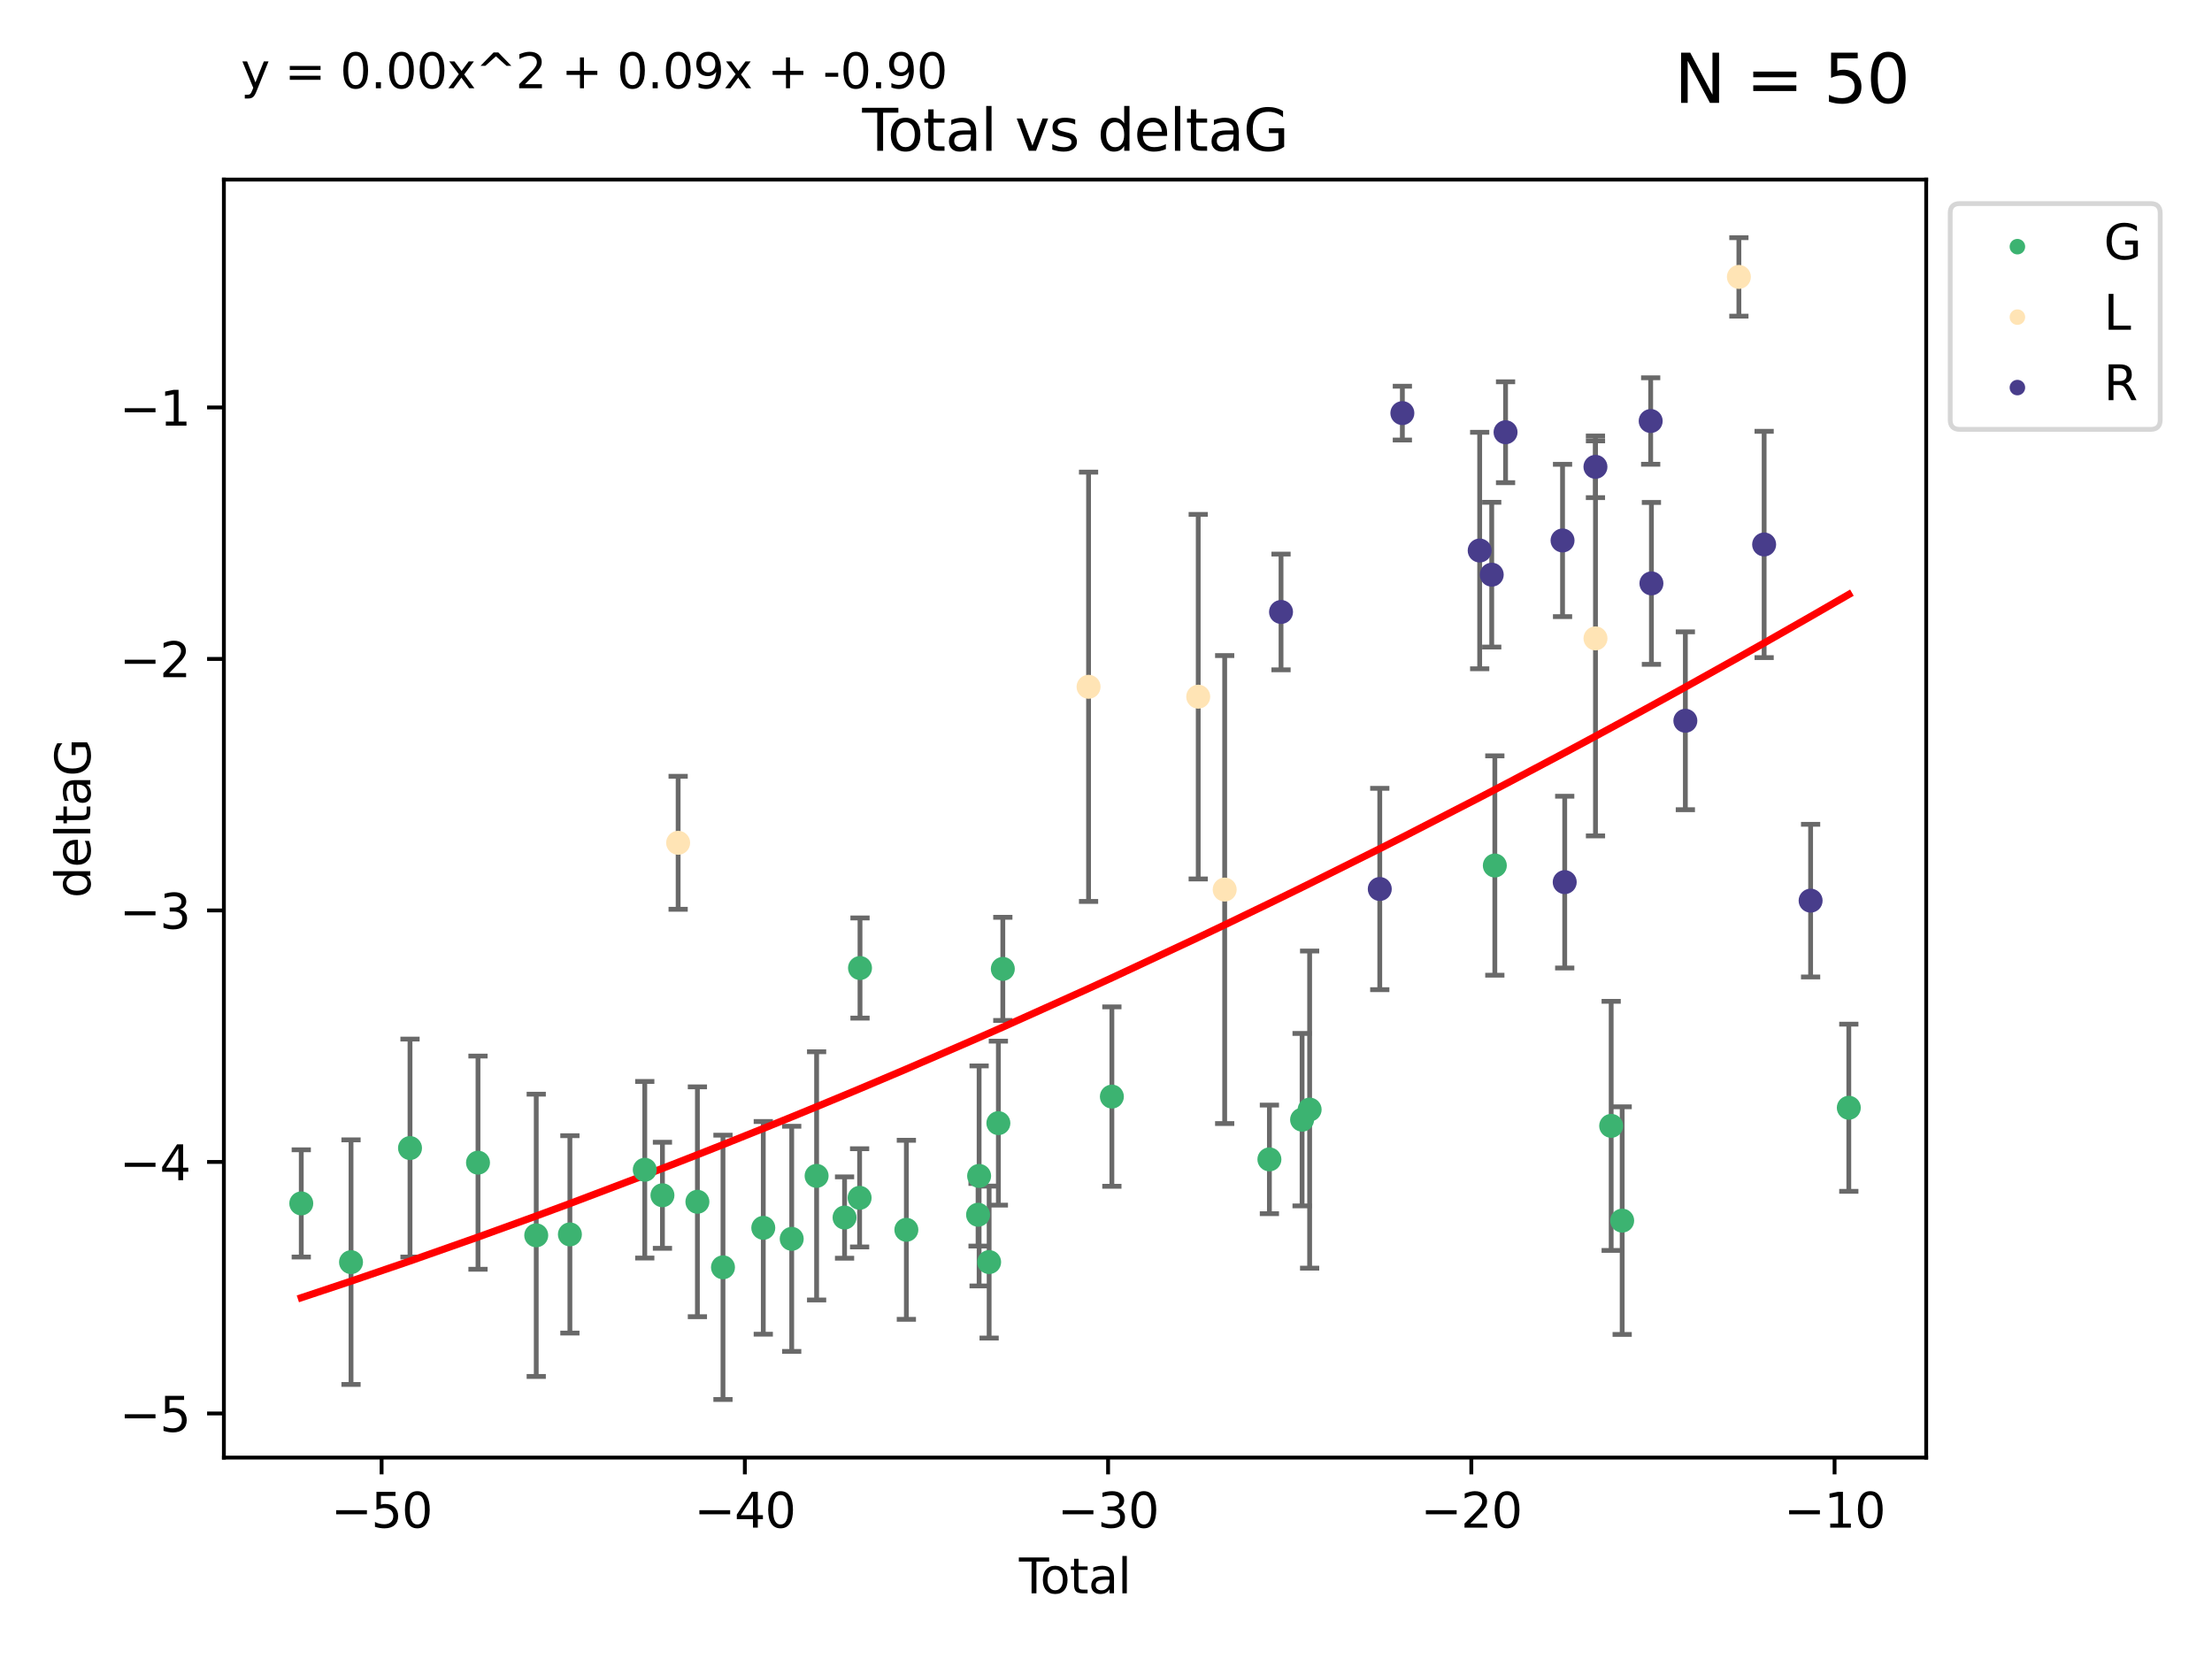 <?xml version="1.0" encoding="utf-8" standalone="no"?>
<!DOCTYPE svg PUBLIC "-//W3C//DTD SVG 1.1//EN"
  "http://www.w3.org/Graphics/SVG/1.1/DTD/svg11.dtd">
<svg xmlns:xlink="http://www.w3.org/1999/xlink" width="460.8pt" height="345.6pt" viewBox="0 0 460.8 345.6" xmlns="http://www.w3.org/2000/svg" version="1.1">
 <defs>
  <style type="text/css">*{stroke-linejoin: round; stroke-linecap: butt}</style>
 </defs>
 <g id="figure_1">
  <g id="patch_1">
   <path d="M 0 345.6 
L 460.8 345.6 
L 460.8 0 
L 0 0 
z
" style="fill: #ffffff"/>
  </g>
  <g id="axes_1">
   <g id="patch_2">
    <path d="M 46.64 303.64 
L 401.26 303.64 
L 401.26 37.411 
L 46.64 37.411 
z
" style="fill: #ffffff"/>
   </g>
   <g id="PathCollection_1">
    <defs>
     <path id="me32a539917" d="M 0 1.118 
C 0.297 1.118 0.581 1 0.791 0.791 
C 1 0.581 1.118 0.297 1.118 0 
C 1.118 -0.297 1 -0.581 0.791 -0.791 
C 0.581 -1 0.297 -1.118 0 -1.118 
C -0.297 -1.118 -0.581 -1 -0.791 -0.791 
C -1 -0.581 -1.118 -0.297 -1.118 0 
C -1.118 0.297 -1 0.581 -0.791 0.791 
C -0.581 1 -0.297 1.118 0 1.118 
z
" style="stroke: #3cb371"/>
    </defs>
    <g clip-path="url(#p1200096a58)">
     <use xlink:href="#me32a539917" x="62.759" y="250.694" style="fill: #3cb371; stroke: #3cb371"/>
     <use xlink:href="#me32a539917" x="73.125" y="262.93" style="fill: #3cb371; stroke: #3cb371"/>
     <use xlink:href="#me32a539917" x="85.413" y="239.16" style="fill: #3cb371; stroke: #3cb371"/>
     <use xlink:href="#me32a539917" x="99.576" y="242.204" style="fill: #3cb371; stroke: #3cb371"/>
     <use xlink:href="#me32a539917" x="111.708" y="257.34" style="fill: #3cb371; stroke: #3cb371"/>
     <use xlink:href="#me32a539917" x="118.72" y="257.145" style="fill: #3cb371; stroke: #3cb371"/>
     <use xlink:href="#me32a539917" x="134.317" y="243.683" style="fill: #3cb371; stroke: #3cb371"/>
     <use xlink:href="#me32a539917" x="137.999" y="248.997" style="fill: #3cb371; stroke: #3cb371"/>
     <use xlink:href="#me32a539917" x="145.282" y="250.352" style="fill: #3cb371; stroke: #3cb371"/>
     <use xlink:href="#me32a539917" x="150.61" y="264.006" style="fill: #3cb371; stroke: #3cb371"/>
     <use xlink:href="#me32a539917" x="159.006" y="255.783" style="fill: #3cb371; stroke: #3cb371"/>
     <use xlink:href="#me32a539917" x="164.928" y="258.074" style="fill: #3cb371; stroke: #3cb371"/>
     <use xlink:href="#me32a539917" x="170.114" y="244.958" style="fill: #3cb371; stroke: #3cb371"/>
     <use xlink:href="#me32a539917" x="175.937" y="253.637" style="fill: #3cb371; stroke: #3cb371"/>
     <use xlink:href="#me32a539917" x="179.073" y="249.531" style="fill: #3cb371; stroke: #3cb371"/>
     <use xlink:href="#me32a539917" x="179.156" y="201.658" style="fill: #3cb371; stroke: #3cb371"/>
     <use xlink:href="#me32a539917" x="188.812" y="256.189" style="fill: #3cb371; stroke: #3cb371"/>
     <use xlink:href="#me32a539917" x="203.749" y="253.055" style="fill: #3cb371; stroke: #3cb371"/>
     <use xlink:href="#me32a539917" x="203.967" y="244.969" style="fill: #3cb371; stroke: #3cb371"/>
     <use xlink:href="#me32a539917" x="206.054" y="262.915" style="fill: #3cb371; stroke: #3cb371"/>
     <use xlink:href="#me32a539917" x="207.979" y="233.968" style="fill: #3cb371; stroke: #3cb371"/>
     <use xlink:href="#me32a539917" x="208.906" y="201.836" style="fill: #3cb371; stroke: #3cb371"/>
     <use xlink:href="#me32a539917" x="231.625" y="228.439" style="fill: #3cb371; stroke: #3cb371"/>
     <use xlink:href="#me32a539917" x="264.44" y="241.52" style="fill: #3cb371; stroke: #3cb371"/>
     <use xlink:href="#me32a539917" x="271.25" y="233.249" style="fill: #3cb371; stroke: #3cb371"/>
     <use xlink:href="#me32a539917" x="272.821" y="231.145" style="fill: #3cb371; stroke: #3cb371"/>
     <use xlink:href="#me32a539917" x="311.4" y="180.303" style="fill: #3cb371; stroke: #3cb371"/>
     <use xlink:href="#me32a539917" x="335.637" y="234.537" style="fill: #3cb371; stroke: #3cb371"/>
     <use xlink:href="#me32a539917" x="337.928" y="254.278" style="fill: #3cb371; stroke: #3cb371"/>
     <use xlink:href="#me32a539917" x="385.141" y="230.765" style="fill: #3cb371; stroke: #3cb371"/>
    </g>
   </g>
   <g id="PathCollection_2">
    <defs>
     <path id="mafc30b204a" d="M 0 1.118 
C 0.297 1.118 0.581 1 0.791 0.791 
C 1 0.581 1.118 0.297 1.118 0 
C 1.118 -0.297 1 -0.581 0.791 -0.791 
C 0.581 -1 0.297 -1.118 0 -1.118 
C -0.297 -1.118 -0.581 -1 -0.791 -0.791 
C -1 -0.581 -1.118 -0.297 -1.118 0 
C -1.118 0.297 -1 0.581 -0.791 0.791 
C -0.581 1 -0.297 1.118 0 1.118 
z
" style="stroke: #ffe4b5"/>
    </defs>
    <g clip-path="url(#p1200096a58)">
     <use xlink:href="#mafc30b204a" x="141.269" y="175.57" style="fill: #ffe4b5; stroke: #ffe4b5"/>
     <use xlink:href="#mafc30b204a" x="226.768" y="143.071" style="fill: #ffe4b5; stroke: #ffe4b5"/>
     <use xlink:href="#mafc30b204a" x="249.613" y="145.132" style="fill: #ffe4b5; stroke: #ffe4b5"/>
     <use xlink:href="#mafc30b204a" x="255.124" y="185.314" style="fill: #ffe4b5; stroke: #ffe4b5"/>
     <use xlink:href="#mafc30b204a" x="332.369" y="132.989" style="fill: #ffe4b5; stroke: #ffe4b5"/>
     <use xlink:href="#mafc30b204a" x="362.242" y="57.685" style="fill: #ffe4b5; stroke: #ffe4b5"/>
    </g>
   </g>
   <g id="PathCollection_3">
    <defs>
     <path id="m04e801d957" d="M 0 1.118 
C 0.297 1.118 0.581 1 0.791 0.791 
C 1 0.581 1.118 0.297 1.118 0 
C 1.118 -0.297 1 -0.581 0.791 -0.791 
C 0.581 -1 0.297 -1.118 0 -1.118 
C -0.297 -1.118 -0.581 -1 -0.791 -0.791 
C -1 -0.581 -1.118 -0.297 -1.118 0 
C -1.118 0.297 -1 0.581 -0.791 0.791 
C -0.581 1 -0.297 1.118 0 1.118 
z
" style="stroke: #483d8b"/>
    </defs>
    <g clip-path="url(#p1200096a58)">
     <use xlink:href="#m04e801d957" x="266.862" y="127.483" style="fill: #483d8b; stroke: #483d8b"/>
     <use xlink:href="#m04e801d957" x="287.432" y="185.193" style="fill: #483d8b; stroke: #483d8b"/>
     <use xlink:href="#m04e801d957" x="292.138" y="86.058" style="fill: #483d8b; stroke: #483d8b"/>
     <use xlink:href="#m04e801d957" x="308.246" y="114.683" style="fill: #483d8b; stroke: #483d8b"/>
     <use xlink:href="#m04e801d957" x="310.753" y="119.716" style="fill: #483d8b; stroke: #483d8b"/>
     <use xlink:href="#m04e801d957" x="313.635" y="90.044" style="fill: #483d8b; stroke: #483d8b"/>
     <use xlink:href="#m04e801d957" x="325.507" y="112.59" style="fill: #483d8b; stroke: #483d8b"/>
     <use xlink:href="#m04e801d957" x="325.959" y="183.764" style="fill: #483d8b; stroke: #483d8b"/>
     <use xlink:href="#m04e801d957" x="332.361" y="97.249" style="fill: #483d8b; stroke: #483d8b"/>
     <use xlink:href="#m04e801d957" x="343.867" y="87.707" style="fill: #483d8b; stroke: #483d8b"/>
     <use xlink:href="#m04e801d957" x="344.021" y="121.532" style="fill: #483d8b; stroke: #483d8b"/>
     <use xlink:href="#m04e801d957" x="351.091" y="150.149" style="fill: #483d8b; stroke: #483d8b"/>
     <use xlink:href="#m04e801d957" x="367.502" y="113.422" style="fill: #483d8b; stroke: #483d8b"/>
     <use xlink:href="#m04e801d957" x="377.184" y="187.62" style="fill: #483d8b; stroke: #483d8b"/>
    </g>
   </g>
   <g id="matplotlib.axis_1">
    <g id="xtick_1">
     <g id="line2d_1">
      <defs>
       <path id="m07f3a043e5" d="M 0 0 
L 0 3.5 
" style="stroke: #000000; stroke-width: 0.8"/>
      </defs>
      <g>
       <use xlink:href="#m07f3a043e5" x="79.494" y="303.64" style="stroke: #000000; stroke-width: 0.8"/>
      </g>
     </g>
     <g id="text_1">
      <!-- −50 -->
      <g transform="translate(68.941 318.238)scale(0.1 -0.1)">
       <defs>
        <path id="DejaVuSans-2212" d="M 678 2272 
L 4684 2272 
L 4684 1741 
L 678 1741 
L 678 2272 
z
" transform="scale(0.016)"/>
        <path id="DejaVuSans-35" d="M 691 4666 
L 3169 4666 
L 3169 4134 
L 1269 4134 
L 1269 2991 
Q 1406 3038 1543 3061 
Q 1681 3084 1819 3084 
Q 2600 3084 3056 2656 
Q 3513 2228 3513 1497 
Q 3513 744 3044 326 
Q 2575 -91 1722 -91 
Q 1428 -91 1123 -41 
Q 819 9 494 109 
L 494 744 
Q 775 591 1075 516 
Q 1375 441 1709 441 
Q 2250 441 2565 725 
Q 2881 1009 2881 1497 
Q 2881 1984 2565 2268 
Q 2250 2553 1709 2553 
Q 1456 2553 1204 2497 
Q 953 2441 691 2322 
L 691 4666 
z
" transform="scale(0.016)"/>
        <path id="DejaVuSans-30" d="M 2034 4250 
Q 1547 4250 1301 3770 
Q 1056 3291 1056 2328 
Q 1056 1369 1301 889 
Q 1547 409 2034 409 
Q 2525 409 2770 889 
Q 3016 1369 3016 2328 
Q 3016 3291 2770 3770 
Q 2525 4250 2034 4250 
z
M 2034 4750 
Q 2819 4750 3233 4129 
Q 3647 3509 3647 2328 
Q 3647 1150 3233 529 
Q 2819 -91 2034 -91 
Q 1250 -91 836 529 
Q 422 1150 422 2328 
Q 422 3509 836 4129 
Q 1250 4750 2034 4750 
z
" transform="scale(0.016)"/>
       </defs>
       <use xlink:href="#DejaVuSans-2212"/>
       <use xlink:href="#DejaVuSans-35" x="83.789"/>
       <use xlink:href="#DejaVuSans-30" x="147.412"/>
      </g>
     </g>
    </g>
    <g id="xtick_2">
     <g id="line2d_2">
      <g>
       <use xlink:href="#m07f3a043e5" x="155.164" y="303.64" style="stroke: #000000; stroke-width: 0.8"/>
      </g>
     </g>
     <g id="text_2">
      <!-- −40 -->
      <g transform="translate(144.612 318.238)scale(0.1 -0.1)">
       <defs>
        <path id="DejaVuSans-34" d="M 2419 4116 
L 825 1625 
L 2419 1625 
L 2419 4116 
z
M 2253 4666 
L 3047 4666 
L 3047 1625 
L 3713 1625 
L 3713 1100 
L 3047 1100 
L 3047 0 
L 2419 0 
L 2419 1100 
L 313 1100 
L 313 1709 
L 2253 4666 
z
" transform="scale(0.016)"/>
       </defs>
       <use xlink:href="#DejaVuSans-2212"/>
       <use xlink:href="#DejaVuSans-34" x="83.789"/>
       <use xlink:href="#DejaVuSans-30" x="147.412"/>
      </g>
     </g>
    </g>
    <g id="xtick_3">
     <g id="line2d_3">
      <g>
       <use xlink:href="#m07f3a043e5" x="230.834" y="303.64" style="stroke: #000000; stroke-width: 0.8"/>
      </g>
     </g>
     <g id="text_3">
      <!-- −30 -->
      <g transform="translate(220.282 318.238)scale(0.1 -0.1)">
       <defs>
        <path id="DejaVuSans-33" d="M 2597 2516 
Q 3050 2419 3304 2112 
Q 3559 1806 3559 1356 
Q 3559 666 3084 287 
Q 2609 -91 1734 -91 
Q 1441 -91 1130 -33 
Q 819 25 488 141 
L 488 750 
Q 750 597 1062 519 
Q 1375 441 1716 441 
Q 2309 441 2620 675 
Q 2931 909 2931 1356 
Q 2931 1769 2642 2001 
Q 2353 2234 1838 2234 
L 1294 2234 
L 1294 2753 
L 1863 2753 
Q 2328 2753 2575 2939 
Q 2822 3125 2822 3475 
Q 2822 3834 2567 4026 
Q 2313 4219 1838 4219 
Q 1578 4219 1281 4162 
Q 984 4106 628 3988 
L 628 4550 
Q 988 4650 1302 4700 
Q 1616 4750 1894 4750 
Q 2613 4750 3031 4423 
Q 3450 4097 3450 3541 
Q 3450 3153 3228 2886 
Q 3006 2619 2597 2516 
z
" transform="scale(0.016)"/>
       </defs>
       <use xlink:href="#DejaVuSans-2212"/>
       <use xlink:href="#DejaVuSans-33" x="83.789"/>
       <use xlink:href="#DejaVuSans-30" x="147.412"/>
      </g>
     </g>
    </g>
    <g id="xtick_4">
     <g id="line2d_4">
      <g>
       <use xlink:href="#m07f3a043e5" x="306.504" y="303.64" style="stroke: #000000; stroke-width: 0.8"/>
      </g>
     </g>
     <g id="text_4">
      <!-- −20 -->
      <g transform="translate(295.952 318.238)scale(0.1 -0.1)">
       <defs>
        <path id="DejaVuSans-32" d="M 1228 531 
L 3431 531 
L 3431 0 
L 469 0 
L 469 531 
Q 828 903 1448 1529 
Q 2069 2156 2228 2338 
Q 2531 2678 2651 2914 
Q 2772 3150 2772 3378 
Q 2772 3750 2511 3984 
Q 2250 4219 1831 4219 
Q 1534 4219 1204 4116 
Q 875 4013 500 3803 
L 500 4441 
Q 881 4594 1212 4672 
Q 1544 4750 1819 4750 
Q 2544 4750 2975 4387 
Q 3406 4025 3406 3419 
Q 3406 3131 3298 2873 
Q 3191 2616 2906 2266 
Q 2828 2175 2409 1742 
Q 1991 1309 1228 531 
z
" transform="scale(0.016)"/>
       </defs>
       <use xlink:href="#DejaVuSans-2212"/>
       <use xlink:href="#DejaVuSans-32" x="83.789"/>
       <use xlink:href="#DejaVuSans-30" x="147.412"/>
      </g>
     </g>
    </g>
    <g id="xtick_5">
     <g id="line2d_5">
      <g>
       <use xlink:href="#m07f3a043e5" x="382.175" y="303.64" style="stroke: #000000; stroke-width: 0.8"/>
      </g>
     </g>
     <g id="text_5">
      <!-- −10 -->
      <g transform="translate(371.622 318.238)scale(0.1 -0.1)">
       <defs>
        <path id="DejaVuSans-31" d="M 794 531 
L 1825 531 
L 1825 4091 
L 703 3866 
L 703 4441 
L 1819 4666 
L 2450 4666 
L 2450 531 
L 3481 531 
L 3481 0 
L 794 0 
L 794 531 
z
" transform="scale(0.016)"/>
       </defs>
       <use xlink:href="#DejaVuSans-2212"/>
       <use xlink:href="#DejaVuSans-31" x="83.789"/>
       <use xlink:href="#DejaVuSans-30" x="147.412"/>
      </g>
     </g>
    </g>
    <g id="text_6">
     <!-- Total -->
     <g transform="translate(212.273 331.917)scale(0.1 -0.1)">
      <defs>
       <path id="DejaVuSans-54" d="M -19 4666 
L 3928 4666 
L 3928 4134 
L 2272 4134 
L 2272 0 
L 1638 0 
L 1638 4134 
L -19 4134 
L -19 4666 
z
" transform="scale(0.016)"/>
       <path id="DejaVuSans-6f" d="M 1959 3097 
Q 1497 3097 1228 2736 
Q 959 2375 959 1747 
Q 959 1119 1226 758 
Q 1494 397 1959 397 
Q 2419 397 2687 759 
Q 2956 1122 2956 1747 
Q 2956 2369 2687 2733 
Q 2419 3097 1959 3097 
z
M 1959 3584 
Q 2709 3584 3137 3096 
Q 3566 2609 3566 1747 
Q 3566 888 3137 398 
Q 2709 -91 1959 -91 
Q 1206 -91 779 398 
Q 353 888 353 1747 
Q 353 2609 779 3096 
Q 1206 3584 1959 3584 
z
" transform="scale(0.016)"/>
       <path id="DejaVuSans-74" d="M 1172 4494 
L 1172 3500 
L 2356 3500 
L 2356 3053 
L 1172 3053 
L 1172 1153 
Q 1172 725 1289 603 
Q 1406 481 1766 481 
L 2356 481 
L 2356 0 
L 1766 0 
Q 1100 0 847 248 
Q 594 497 594 1153 
L 594 3053 
L 172 3053 
L 172 3500 
L 594 3500 
L 594 4494 
L 1172 4494 
z
" transform="scale(0.016)"/>
       <path id="DejaVuSans-61" d="M 2194 1759 
Q 1497 1759 1228 1600 
Q 959 1441 959 1056 
Q 959 750 1161 570 
Q 1363 391 1709 391 
Q 2188 391 2477 730 
Q 2766 1069 2766 1631 
L 2766 1759 
L 2194 1759 
z
M 3341 1997 
L 3341 0 
L 2766 0 
L 2766 531 
Q 2569 213 2275 61 
Q 1981 -91 1556 -91 
Q 1019 -91 701 211 
Q 384 513 384 1019 
Q 384 1609 779 1909 
Q 1175 2209 1959 2209 
L 2766 2209 
L 2766 2266 
Q 2766 2663 2505 2880 
Q 2244 3097 1772 3097 
Q 1472 3097 1187 3025 
Q 903 2953 641 2809 
L 641 3341 
Q 956 3463 1253 3523 
Q 1550 3584 1831 3584 
Q 2591 3584 2966 3190 
Q 3341 2797 3341 1997 
z
" transform="scale(0.016)"/>
       <path id="DejaVuSans-6c" d="M 603 4863 
L 1178 4863 
L 1178 0 
L 603 0 
L 603 4863 
z
" transform="scale(0.016)"/>
      </defs>
      <use xlink:href="#DejaVuSans-54"/>
      <use xlink:href="#DejaVuSans-6f" x="44.084"/>
      <use xlink:href="#DejaVuSans-74" x="105.266"/>
      <use xlink:href="#DejaVuSans-61" x="144.475"/>
      <use xlink:href="#DejaVuSans-6c" x="205.754"/>
     </g>
    </g>
   </g>
   <g id="matplotlib.axis_2">
    <g id="ytick_1">
     <g id="line2d_6">
      <defs>
       <path id="m568cd0b817" d="M 0 0 
L -3.5 0 
" style="stroke: #000000; stroke-width: 0.8"/>
      </defs>
      <g>
       <use xlink:href="#m568cd0b817" x="46.64" y="294.452" style="stroke: #000000; stroke-width: 0.8"/>
      </g>
     </g>
     <g id="text_7">
      <!-- −5 -->
      <g transform="translate(24.898 298.251)scale(0.1 -0.1)">
       <use xlink:href="#DejaVuSans-2212"/>
       <use xlink:href="#DejaVuSans-35" x="83.789"/>
      </g>
     </g>
    </g>
    <g id="ytick_2">
     <g id="line2d_7">
      <g>
       <use xlink:href="#m568cd0b817" x="46.64" y="242.057" style="stroke: #000000; stroke-width: 0.8"/>
      </g>
     </g>
     <g id="text_8">
      <!-- −4 -->
      <g transform="translate(24.898 245.857)scale(0.1 -0.1)">
       <use xlink:href="#DejaVuSans-2212"/>
       <use xlink:href="#DejaVuSans-34" x="83.789"/>
      </g>
     </g>
    </g>
    <g id="ytick_3">
     <g id="line2d_8">
      <g>
       <use xlink:href="#m568cd0b817" x="46.64" y="189.663" style="stroke: #000000; stroke-width: 0.8"/>
      </g>
     </g>
     <g id="text_9">
      <!-- −3 -->
      <g transform="translate(24.898 193.462)scale(0.1 -0.1)">
       <use xlink:href="#DejaVuSans-2212"/>
       <use xlink:href="#DejaVuSans-33" x="83.789"/>
      </g>
     </g>
    </g>
    <g id="ytick_4">
     <g id="line2d_9">
      <g>
       <use xlink:href="#m568cd0b817" x="46.64" y="137.269" style="stroke: #000000; stroke-width: 0.8"/>
      </g>
     </g>
     <g id="text_10">
      <!-- −2 -->
      <g transform="translate(24.898 141.068)scale(0.1 -0.1)">
       <use xlink:href="#DejaVuSans-2212"/>
       <use xlink:href="#DejaVuSans-32" x="83.789"/>
      </g>
     </g>
    </g>
    <g id="ytick_5">
     <g id="line2d_10">
      <g>
       <use xlink:href="#m568cd0b817" x="46.64" y="84.875" style="stroke: #000000; stroke-width: 0.8"/>
      </g>
     </g>
     <g id="text_11">
      <!-- −1 -->
      <g transform="translate(24.898 88.674)scale(0.1 -0.1)">
       <use xlink:href="#DejaVuSans-2212"/>
       <use xlink:href="#DejaVuSans-31" x="83.789"/>
      </g>
     </g>
    </g>
    <g id="text_12">
     <!-- deltaG -->
     <g transform="translate(18.818 187.064)rotate(-90)scale(0.1 -0.1)">
      <defs>
       <path id="DejaVuSans-64" d="M 2906 2969 
L 2906 4863 
L 3481 4863 
L 3481 0 
L 2906 0 
L 2906 525 
Q 2725 213 2448 61 
Q 2172 -91 1784 -91 
Q 1150 -91 751 415 
Q 353 922 353 1747 
Q 353 2572 751 3078 
Q 1150 3584 1784 3584 
Q 2172 3584 2448 3432 
Q 2725 3281 2906 2969 
z
M 947 1747 
Q 947 1113 1208 752 
Q 1469 391 1925 391 
Q 2381 391 2643 752 
Q 2906 1113 2906 1747 
Q 2906 2381 2643 2742 
Q 2381 3103 1925 3103 
Q 1469 3103 1208 2742 
Q 947 2381 947 1747 
z
" transform="scale(0.016)"/>
       <path id="DejaVuSans-65" d="M 3597 1894 
L 3597 1613 
L 953 1613 
Q 991 1019 1311 708 
Q 1631 397 2203 397 
Q 2534 397 2845 478 
Q 3156 559 3463 722 
L 3463 178 
Q 3153 47 2828 -22 
Q 2503 -91 2169 -91 
Q 1331 -91 842 396 
Q 353 884 353 1716 
Q 353 2575 817 3079 
Q 1281 3584 2069 3584 
Q 2775 3584 3186 3129 
Q 3597 2675 3597 1894 
z
M 3022 2063 
Q 3016 2534 2758 2815 
Q 2500 3097 2075 3097 
Q 1594 3097 1305 2825 
Q 1016 2553 972 2059 
L 3022 2063 
z
" transform="scale(0.016)"/>
       <path id="DejaVuSans-47" d="M 3809 666 
L 3809 1919 
L 2778 1919 
L 2778 2438 
L 4434 2438 
L 4434 434 
Q 4069 175 3628 42 
Q 3188 -91 2688 -91 
Q 1594 -91 976 548 
Q 359 1188 359 2328 
Q 359 3472 976 4111 
Q 1594 4750 2688 4750 
Q 3144 4750 3555 4637 
Q 3966 4525 4313 4306 
L 4313 3634 
Q 3963 3931 3569 4081 
Q 3175 4231 2741 4231 
Q 1884 4231 1454 3753 
Q 1025 3275 1025 2328 
Q 1025 1384 1454 906 
Q 1884 428 2741 428 
Q 3075 428 3337 486 
Q 3600 544 3809 666 
z
" transform="scale(0.016)"/>
      </defs>
      <use xlink:href="#DejaVuSans-64"/>
      <use xlink:href="#DejaVuSans-65" x="63.477"/>
      <use xlink:href="#DejaVuSans-6c" x="125"/>
      <use xlink:href="#DejaVuSans-74" x="152.783"/>
      <use xlink:href="#DejaVuSans-61" x="191.992"/>
      <use xlink:href="#DejaVuSans-47" x="253.271"/>
     </g>
    </g>
   </g>
   <g id="LineCollection_1">
    <path d="M 62.759 261.865 
L 62.759 239.523 
" clip-path="url(#p1200096a58)" style="fill: none; stroke: #696969"/>
    <path d="M 73.125 288.405 
L 73.125 237.455 
" clip-path="url(#p1200096a58)" style="fill: none; stroke: #696969"/>
    <path d="M 85.413 261.862 
L 85.413 216.458 
" clip-path="url(#p1200096a58)" style="fill: none; stroke: #696969"/>
    <path d="M 99.576 264.405 
L 99.576 220.002 
" clip-path="url(#p1200096a58)" style="fill: none; stroke: #696969"/>
    <path d="M 111.708 286.739 
L 111.708 227.94 
" clip-path="url(#p1200096a58)" style="fill: none; stroke: #696969"/>
    <path d="M 118.72 277.699 
L 118.72 236.59 
" clip-path="url(#p1200096a58)" style="fill: none; stroke: #696969"/>
    <path d="M 134.317 262.075 
L 134.317 225.29 
" clip-path="url(#p1200096a58)" style="fill: none; stroke: #696969"/>
    <path d="M 137.999 260.044 
L 137.999 237.949 
" clip-path="url(#p1200096a58)" style="fill: none; stroke: #696969"/>
    <path d="M 145.282 274.292 
L 145.282 226.412 
" clip-path="url(#p1200096a58)" style="fill: none; stroke: #696969"/>
    <path d="M 150.61 291.539 
L 150.61 236.473 
" clip-path="url(#p1200096a58)" style="fill: none; stroke: #696969"/>
    <path d="M 159.006 277.934 
L 159.006 233.631 
" clip-path="url(#p1200096a58)" style="fill: none; stroke: #696969"/>
    <path d="M 164.928 281.527 
L 164.928 234.621 
" clip-path="url(#p1200096a58)" style="fill: none; stroke: #696969"/>
    <path d="M 170.114 270.812 
L 170.114 219.103 
" clip-path="url(#p1200096a58)" style="fill: none; stroke: #696969"/>
    <path d="M 175.937 262.109 
L 175.937 245.165 
" clip-path="url(#p1200096a58)" style="fill: none; stroke: #696969"/>
    <path d="M 179.073 259.759 
L 179.073 239.303 
" clip-path="url(#p1200096a58)" style="fill: none; stroke: #696969"/>
    <path d="M 179.156 212.091 
L 179.156 191.226 
" clip-path="url(#p1200096a58)" style="fill: none; stroke: #696969"/>
    <path d="M 188.812 274.839 
L 188.812 237.54 
" clip-path="url(#p1200096a58)" style="fill: none; stroke: #696969"/>
    <path d="M 203.749 259.579 
L 203.749 246.532 
" clip-path="url(#p1200096a58)" style="fill: none; stroke: #696969"/>
    <path d="M 203.967 267.888 
L 203.967 222.051 
" clip-path="url(#p1200096a58)" style="fill: none; stroke: #696969"/>
    <path d="M 206.054 278.743 
L 206.054 247.087 
" clip-path="url(#p1200096a58)" style="fill: none; stroke: #696969"/>
    <path d="M 207.979 251.046 
L 207.979 216.89 
" clip-path="url(#p1200096a58)" style="fill: none; stroke: #696969"/>
    <path d="M 208.906 212.583 
L 208.906 191.089 
" clip-path="url(#p1200096a58)" style="fill: none; stroke: #696969"/>
    <path d="M 231.625 247.124 
L 231.625 209.753 
" clip-path="url(#p1200096a58)" style="fill: none; stroke: #696969"/>
    <path d="M 264.44 252.833 
L 264.44 230.207 
" clip-path="url(#p1200096a58)" style="fill: none; stroke: #696969"/>
    <path d="M 271.25 251.211 
L 271.25 215.287 
" clip-path="url(#p1200096a58)" style="fill: none; stroke: #696969"/>
    <path d="M 272.821 264.181 
L 272.821 198.11 
" clip-path="url(#p1200096a58)" style="fill: none; stroke: #696969"/>
    <path d="M 311.4 203.148 
L 311.4 157.457 
" clip-path="url(#p1200096a58)" style="fill: none; stroke: #696969"/>
    <path d="M 335.637 260.484 
L 335.637 208.591 
" clip-path="url(#p1200096a58)" style="fill: none; stroke: #696969"/>
    <path d="M 337.928 277.988 
L 337.928 230.568 
" clip-path="url(#p1200096a58)" style="fill: none; stroke: #696969"/>
    <path d="M 385.141 248.177 
L 385.141 213.353 
" clip-path="url(#p1200096a58)" style="fill: none; stroke: #696969"/>
   </g>
   <g id="line2d_11">
    <defs>
     <path id="mfa2476a038" d="M 2 0 
L -2 -0 
" style="stroke: #696969"/>
    </defs>
    <g clip-path="url(#p1200096a58)">
     <use xlink:href="#mfa2476a038" x="62.759" y="261.865" style="fill: #696969; stroke: #696969"/>
     <use xlink:href="#mfa2476a038" x="73.125" y="288.405" style="fill: #696969; stroke: #696969"/>
     <use xlink:href="#mfa2476a038" x="85.413" y="261.862" style="fill: #696969; stroke: #696969"/>
     <use xlink:href="#mfa2476a038" x="99.576" y="264.405" style="fill: #696969; stroke: #696969"/>
     <use xlink:href="#mfa2476a038" x="111.708" y="286.739" style="fill: #696969; stroke: #696969"/>
     <use xlink:href="#mfa2476a038" x="118.72" y="277.699" style="fill: #696969; stroke: #696969"/>
     <use xlink:href="#mfa2476a038" x="134.317" y="262.075" style="fill: #696969; stroke: #696969"/>
     <use xlink:href="#mfa2476a038" x="137.999" y="260.044" style="fill: #696969; stroke: #696969"/>
     <use xlink:href="#mfa2476a038" x="145.282" y="274.292" style="fill: #696969; stroke: #696969"/>
     <use xlink:href="#mfa2476a038" x="150.61" y="291.539" style="fill: #696969; stroke: #696969"/>
     <use xlink:href="#mfa2476a038" x="159.006" y="277.934" style="fill: #696969; stroke: #696969"/>
     <use xlink:href="#mfa2476a038" x="164.928" y="281.527" style="fill: #696969; stroke: #696969"/>
     <use xlink:href="#mfa2476a038" x="170.114" y="270.812" style="fill: #696969; stroke: #696969"/>
     <use xlink:href="#mfa2476a038" x="175.937" y="262.109" style="fill: #696969; stroke: #696969"/>
     <use xlink:href="#mfa2476a038" x="179.073" y="259.759" style="fill: #696969; stroke: #696969"/>
     <use xlink:href="#mfa2476a038" x="179.156" y="212.091" style="fill: #696969; stroke: #696969"/>
     <use xlink:href="#mfa2476a038" x="188.812" y="274.839" style="fill: #696969; stroke: #696969"/>
     <use xlink:href="#mfa2476a038" x="203.749" y="259.579" style="fill: #696969; stroke: #696969"/>
     <use xlink:href="#mfa2476a038" x="203.967" y="267.888" style="fill: #696969; stroke: #696969"/>
     <use xlink:href="#mfa2476a038" x="206.054" y="278.743" style="fill: #696969; stroke: #696969"/>
     <use xlink:href="#mfa2476a038" x="207.979" y="251.046" style="fill: #696969; stroke: #696969"/>
     <use xlink:href="#mfa2476a038" x="208.906" y="212.583" style="fill: #696969; stroke: #696969"/>
     <use xlink:href="#mfa2476a038" x="231.625" y="247.124" style="fill: #696969; stroke: #696969"/>
     <use xlink:href="#mfa2476a038" x="264.44" y="252.833" style="fill: #696969; stroke: #696969"/>
     <use xlink:href="#mfa2476a038" x="271.25" y="251.211" style="fill: #696969; stroke: #696969"/>
     <use xlink:href="#mfa2476a038" x="272.821" y="264.181" style="fill: #696969; stroke: #696969"/>
     <use xlink:href="#mfa2476a038" x="311.4" y="203.148" style="fill: #696969; stroke: #696969"/>
     <use xlink:href="#mfa2476a038" x="335.637" y="260.484" style="fill: #696969; stroke: #696969"/>
     <use xlink:href="#mfa2476a038" x="337.928" y="277.988" style="fill: #696969; stroke: #696969"/>
     <use xlink:href="#mfa2476a038" x="385.141" y="248.177" style="fill: #696969; stroke: #696969"/>
    </g>
   </g>
   <g id="line2d_12">
    <g clip-path="url(#p1200096a58)">
     <use xlink:href="#mfa2476a038" x="62.759" y="239.523" style="fill: #696969; stroke: #696969"/>
     <use xlink:href="#mfa2476a038" x="73.125" y="237.455" style="fill: #696969; stroke: #696969"/>
     <use xlink:href="#mfa2476a038" x="85.413" y="216.458" style="fill: #696969; stroke: #696969"/>
     <use xlink:href="#mfa2476a038" x="99.576" y="220.002" style="fill: #696969; stroke: #696969"/>
     <use xlink:href="#mfa2476a038" x="111.708" y="227.94" style="fill: #696969; stroke: #696969"/>
     <use xlink:href="#mfa2476a038" x="118.72" y="236.59" style="fill: #696969; stroke: #696969"/>
     <use xlink:href="#mfa2476a038" x="134.317" y="225.29" style="fill: #696969; stroke: #696969"/>
     <use xlink:href="#mfa2476a038" x="137.999" y="237.949" style="fill: #696969; stroke: #696969"/>
     <use xlink:href="#mfa2476a038" x="145.282" y="226.412" style="fill: #696969; stroke: #696969"/>
     <use xlink:href="#mfa2476a038" x="150.61" y="236.473" style="fill: #696969; stroke: #696969"/>
     <use xlink:href="#mfa2476a038" x="159.006" y="233.631" style="fill: #696969; stroke: #696969"/>
     <use xlink:href="#mfa2476a038" x="164.928" y="234.621" style="fill: #696969; stroke: #696969"/>
     <use xlink:href="#mfa2476a038" x="170.114" y="219.103" style="fill: #696969; stroke: #696969"/>
     <use xlink:href="#mfa2476a038" x="175.937" y="245.165" style="fill: #696969; stroke: #696969"/>
     <use xlink:href="#mfa2476a038" x="179.073" y="239.303" style="fill: #696969; stroke: #696969"/>
     <use xlink:href="#mfa2476a038" x="179.156" y="191.226" style="fill: #696969; stroke: #696969"/>
     <use xlink:href="#mfa2476a038" x="188.812" y="237.54" style="fill: #696969; stroke: #696969"/>
     <use xlink:href="#mfa2476a038" x="203.749" y="246.532" style="fill: #696969; stroke: #696969"/>
     <use xlink:href="#mfa2476a038" x="203.967" y="222.051" style="fill: #696969; stroke: #696969"/>
     <use xlink:href="#mfa2476a038" x="206.054" y="247.087" style="fill: #696969; stroke: #696969"/>
     <use xlink:href="#mfa2476a038" x="207.979" y="216.89" style="fill: #696969; stroke: #696969"/>
     <use xlink:href="#mfa2476a038" x="208.906" y="191.089" style="fill: #696969; stroke: #696969"/>
     <use xlink:href="#mfa2476a038" x="231.625" y="209.753" style="fill: #696969; stroke: #696969"/>
     <use xlink:href="#mfa2476a038" x="264.44" y="230.207" style="fill: #696969; stroke: #696969"/>
     <use xlink:href="#mfa2476a038" x="271.25" y="215.287" style="fill: #696969; stroke: #696969"/>
     <use xlink:href="#mfa2476a038" x="272.821" y="198.11" style="fill: #696969; stroke: #696969"/>
     <use xlink:href="#mfa2476a038" x="311.4" y="157.457" style="fill: #696969; stroke: #696969"/>
     <use xlink:href="#mfa2476a038" x="335.637" y="208.591" style="fill: #696969; stroke: #696969"/>
     <use xlink:href="#mfa2476a038" x="337.928" y="230.568" style="fill: #696969; stroke: #696969"/>
     <use xlink:href="#mfa2476a038" x="385.141" y="213.353" style="fill: #696969; stroke: #696969"/>
    </g>
   </g>
   <g id="LineCollection_2">
    <path d="M 141.269 189.421 
L 141.269 161.719 
" clip-path="url(#p1200096a58)" style="fill: none; stroke: #696969"/>
    <path d="M 226.768 187.786 
L 226.768 98.355 
" clip-path="url(#p1200096a58)" style="fill: none; stroke: #696969"/>
    <path d="M 249.613 183.102 
L 249.613 107.161 
" clip-path="url(#p1200096a58)" style="fill: none; stroke: #696969"/>
    <path d="M 255.124 234.06 
L 255.124 136.568 
" clip-path="url(#p1200096a58)" style="fill: none; stroke: #696969"/>
    <path d="M 332.369 174.133 
L 332.369 91.846 
" clip-path="url(#p1200096a58)" style="fill: none; stroke: #696969"/>
    <path d="M 362.242 65.858 
L 362.242 49.513 
" clip-path="url(#p1200096a58)" style="fill: none; stroke: #696969"/>
   </g>
   <g id="line2d_13">
    <g clip-path="url(#p1200096a58)">
     <use xlink:href="#mfa2476a038" x="141.269" y="189.421" style="fill: #696969; stroke: #696969"/>
     <use xlink:href="#mfa2476a038" x="226.768" y="187.786" style="fill: #696969; stroke: #696969"/>
     <use xlink:href="#mfa2476a038" x="249.613" y="183.102" style="fill: #696969; stroke: #696969"/>
     <use xlink:href="#mfa2476a038" x="255.124" y="234.06" style="fill: #696969; stroke: #696969"/>
     <use xlink:href="#mfa2476a038" x="332.369" y="174.133" style="fill: #696969; stroke: #696969"/>
     <use xlink:href="#mfa2476a038" x="362.242" y="65.858" style="fill: #696969; stroke: #696969"/>
    </g>
   </g>
   <g id="line2d_14">
    <g clip-path="url(#p1200096a58)">
     <use xlink:href="#mfa2476a038" x="141.269" y="161.719" style="fill: #696969; stroke: #696969"/>
     <use xlink:href="#mfa2476a038" x="226.768" y="98.355" style="fill: #696969; stroke: #696969"/>
     <use xlink:href="#mfa2476a038" x="249.613" y="107.161" style="fill: #696969; stroke: #696969"/>
     <use xlink:href="#mfa2476a038" x="255.124" y="136.568" style="fill: #696969; stroke: #696969"/>
     <use xlink:href="#mfa2476a038" x="332.369" y="91.846" style="fill: #696969; stroke: #696969"/>
     <use xlink:href="#mfa2476a038" x="362.242" y="49.513" style="fill: #696969; stroke: #696969"/>
    </g>
   </g>
   <g id="LineCollection_3">
    <path d="M 266.862 139.54 
L 266.862 115.425 
" clip-path="url(#p1200096a58)" style="fill: none; stroke: #696969"/>
    <path d="M 287.432 206.167 
L 287.432 164.219 
" clip-path="url(#p1200096a58)" style="fill: none; stroke: #696969"/>
    <path d="M 292.138 91.664 
L 292.138 80.453 
" clip-path="url(#p1200096a58)" style="fill: none; stroke: #696969"/>
    <path d="M 308.246 139.317 
L 308.246 90.049 
" clip-path="url(#p1200096a58)" style="fill: none; stroke: #696969"/>
    <path d="M 310.753 134.791 
L 310.753 104.641 
" clip-path="url(#p1200096a58)" style="fill: none; stroke: #696969"/>
    <path d="M 313.635 100.554 
L 313.635 79.535 
" clip-path="url(#p1200096a58)" style="fill: none; stroke: #696969"/>
    <path d="M 325.507 128.453 
L 325.507 96.726 
" clip-path="url(#p1200096a58)" style="fill: none; stroke: #696969"/>
    <path d="M 325.959 201.654 
L 325.959 165.873 
" clip-path="url(#p1200096a58)" style="fill: none; stroke: #696969"/>
    <path d="M 332.361 103.664 
L 332.361 90.834 
" clip-path="url(#p1200096a58)" style="fill: none; stroke: #696969"/>
    <path d="M 343.867 96.711 
L 343.867 78.702 
" clip-path="url(#p1200096a58)" style="fill: none; stroke: #696969"/>
    <path d="M 344.021 138.393 
L 344.021 104.671 
" clip-path="url(#p1200096a58)" style="fill: none; stroke: #696969"/>
    <path d="M 351.091 168.678 
L 351.091 131.62 
" clip-path="url(#p1200096a58)" style="fill: none; stroke: #696969"/>
    <path d="M 367.502 136.996 
L 367.502 89.848 
" clip-path="url(#p1200096a58)" style="fill: none; stroke: #696969"/>
    <path d="M 377.184 203.521 
L 377.184 171.72 
" clip-path="url(#p1200096a58)" style="fill: none; stroke: #696969"/>
   </g>
   <g id="line2d_15">
    <g clip-path="url(#p1200096a58)">
     <use xlink:href="#mfa2476a038" x="266.862" y="139.54" style="fill: #696969; stroke: #696969"/>
     <use xlink:href="#mfa2476a038" x="287.432" y="206.167" style="fill: #696969; stroke: #696969"/>
     <use xlink:href="#mfa2476a038" x="292.138" y="91.664" style="fill: #696969; stroke: #696969"/>
     <use xlink:href="#mfa2476a038" x="308.246" y="139.317" style="fill: #696969; stroke: #696969"/>
     <use xlink:href="#mfa2476a038" x="310.753" y="134.791" style="fill: #696969; stroke: #696969"/>
     <use xlink:href="#mfa2476a038" x="313.635" y="100.554" style="fill: #696969; stroke: #696969"/>
     <use xlink:href="#mfa2476a038" x="325.507" y="128.453" style="fill: #696969; stroke: #696969"/>
     <use xlink:href="#mfa2476a038" x="325.959" y="201.654" style="fill: #696969; stroke: #696969"/>
     <use xlink:href="#mfa2476a038" x="332.361" y="103.664" style="fill: #696969; stroke: #696969"/>
     <use xlink:href="#mfa2476a038" x="343.867" y="96.711" style="fill: #696969; stroke: #696969"/>
     <use xlink:href="#mfa2476a038" x="344.021" y="138.393" style="fill: #696969; stroke: #696969"/>
     <use xlink:href="#mfa2476a038" x="351.091" y="168.678" style="fill: #696969; stroke: #696969"/>
     <use xlink:href="#mfa2476a038" x="367.502" y="136.996" style="fill: #696969; stroke: #696969"/>
     <use xlink:href="#mfa2476a038" x="377.184" y="203.521" style="fill: #696969; stroke: #696969"/>
    </g>
   </g>
   <g id="line2d_16">
    <g clip-path="url(#p1200096a58)">
     <use xlink:href="#mfa2476a038" x="266.862" y="115.425" style="fill: #696969; stroke: #696969"/>
     <use xlink:href="#mfa2476a038" x="287.432" y="164.219" style="fill: #696969; stroke: #696969"/>
     <use xlink:href="#mfa2476a038" x="292.138" y="80.453" style="fill: #696969; stroke: #696969"/>
     <use xlink:href="#mfa2476a038" x="308.246" y="90.049" style="fill: #696969; stroke: #696969"/>
     <use xlink:href="#mfa2476a038" x="310.753" y="104.641" style="fill: #696969; stroke: #696969"/>
     <use xlink:href="#mfa2476a038" x="313.635" y="79.535" style="fill: #696969; stroke: #696969"/>
     <use xlink:href="#mfa2476a038" x="325.507" y="96.726" style="fill: #696969; stroke: #696969"/>
     <use xlink:href="#mfa2476a038" x="325.959" y="165.873" style="fill: #696969; stroke: #696969"/>
     <use xlink:href="#mfa2476a038" x="332.361" y="90.834" style="fill: #696969; stroke: #696969"/>
     <use xlink:href="#mfa2476a038" x="343.867" y="78.702" style="fill: #696969; stroke: #696969"/>
     <use xlink:href="#mfa2476a038" x="344.021" y="104.671" style="fill: #696969; stroke: #696969"/>
     <use xlink:href="#mfa2476a038" x="351.091" y="131.62" style="fill: #696969; stroke: #696969"/>
     <use xlink:href="#mfa2476a038" x="367.502" y="89.848" style="fill: #696969; stroke: #696969"/>
     <use xlink:href="#mfa2476a038" x="377.184" y="171.72" style="fill: #696969; stroke: #696969"/>
    </g>
   </g>
   <g id="line2d_17">
    <path d="M 62.759 270.338 
L 73.125 266.888 
L 85.413 262.69 
L 99.576 257.705 
L 111.708 253.311 
L 118.72 250.719 
L 134.317 244.815 
L 137.999 243.394 
L 141.269 242.123 
L 145.282 240.552 
L 150.61 238.446 
L 159.006 235.083 
L 164.928 232.678 
L 170.114 230.55 
L 175.937 228.135 
L 179.073 226.823 
L 179.156 226.788 
L 188.812 222.701 
L 203.749 216.235 
L 203.967 216.139 
L 206.054 215.222 
L 207.979 214.372 
L 208.906 213.963 
L 226.768 205.93 
L 231.625 203.704 
L 249.613 195.295 
L 255.124 192.669 
L 264.44 188.175 
L 266.862 186.996 
L 271.25 184.847 
L 272.821 184.074 
L 287.432 176.795 
L 292.138 174.415 
L 308.246 166.137 
L 310.753 164.831 
L 311.4 164.493 
L 313.635 163.323 
L 325.507 157.043 
L 325.959 156.802 
L 332.361 153.367 
L 332.369 153.363 
L 335.637 151.598 
L 337.928 150.355 
L 343.867 147.115 
L 344.021 147.03 
L 351.091 143.136 
L 362.242 136.915 
L 367.502 133.947 
L 377.184 128.427 
L 385.141 123.836 
" clip-path="url(#p1200096a58)" style="fill: none; stroke: #ff0000; stroke-width: 1.5; stroke-linecap: square"/>
   </g>
   <g id="line2d_18">
    <defs>
     <path id="m6a935fa359" d="M 0 2 
C 0.53 2 1.039 1.789 1.414 1.414 
C 1.789 1.039 2 0.53 2 0 
C 2 -0.53 1.789 -1.039 1.414 -1.414 
C 1.039 -1.789 0.53 -2 0 -2 
C -0.53 -2 -1.039 -1.789 -1.414 -1.414 
C -1.789 -1.039 -2 -0.53 -2 0 
C -2 0.53 -1.789 1.039 -1.414 1.414 
C -1.039 1.789 -0.53 2 0 2 
z
" style="stroke: #3cb371"/>
    </defs>
    <g clip-path="url(#p1200096a58)">
     <use xlink:href="#m6a935fa359" x="62.759" y="250.694" style="fill: #3cb371; stroke: #3cb371"/>
     <use xlink:href="#m6a935fa359" x="73.125" y="262.93" style="fill: #3cb371; stroke: #3cb371"/>
     <use xlink:href="#m6a935fa359" x="85.413" y="239.16" style="fill: #3cb371; stroke: #3cb371"/>
     <use xlink:href="#m6a935fa359" x="99.576" y="242.204" style="fill: #3cb371; stroke: #3cb371"/>
     <use xlink:href="#m6a935fa359" x="111.708" y="257.34" style="fill: #3cb371; stroke: #3cb371"/>
     <use xlink:href="#m6a935fa359" x="118.72" y="257.145" style="fill: #3cb371; stroke: #3cb371"/>
     <use xlink:href="#m6a935fa359" x="134.317" y="243.683" style="fill: #3cb371; stroke: #3cb371"/>
     <use xlink:href="#m6a935fa359" x="137.999" y="248.997" style="fill: #3cb371; stroke: #3cb371"/>
     <use xlink:href="#m6a935fa359" x="145.282" y="250.352" style="fill: #3cb371; stroke: #3cb371"/>
     <use xlink:href="#m6a935fa359" x="150.61" y="264.006" style="fill: #3cb371; stroke: #3cb371"/>
     <use xlink:href="#m6a935fa359" x="159.006" y="255.783" style="fill: #3cb371; stroke: #3cb371"/>
     <use xlink:href="#m6a935fa359" x="164.928" y="258.074" style="fill: #3cb371; stroke: #3cb371"/>
     <use xlink:href="#m6a935fa359" x="170.114" y="244.958" style="fill: #3cb371; stroke: #3cb371"/>
     <use xlink:href="#m6a935fa359" x="175.937" y="253.637" style="fill: #3cb371; stroke: #3cb371"/>
     <use xlink:href="#m6a935fa359" x="179.073" y="249.531" style="fill: #3cb371; stroke: #3cb371"/>
     <use xlink:href="#m6a935fa359" x="179.156" y="201.658" style="fill: #3cb371; stroke: #3cb371"/>
     <use xlink:href="#m6a935fa359" x="188.812" y="256.189" style="fill: #3cb371; stroke: #3cb371"/>
     <use xlink:href="#m6a935fa359" x="203.749" y="253.055" style="fill: #3cb371; stroke: #3cb371"/>
     <use xlink:href="#m6a935fa359" x="203.967" y="244.969" style="fill: #3cb371; stroke: #3cb371"/>
     <use xlink:href="#m6a935fa359" x="206.054" y="262.915" style="fill: #3cb371; stroke: #3cb371"/>
     <use xlink:href="#m6a935fa359" x="207.979" y="233.968" style="fill: #3cb371; stroke: #3cb371"/>
     <use xlink:href="#m6a935fa359" x="208.906" y="201.836" style="fill: #3cb371; stroke: #3cb371"/>
     <use xlink:href="#m6a935fa359" x="231.625" y="228.439" style="fill: #3cb371; stroke: #3cb371"/>
     <use xlink:href="#m6a935fa359" x="264.44" y="241.52" style="fill: #3cb371; stroke: #3cb371"/>
     <use xlink:href="#m6a935fa359" x="271.25" y="233.249" style="fill: #3cb371; stroke: #3cb371"/>
     <use xlink:href="#m6a935fa359" x="272.821" y="231.145" style="fill: #3cb371; stroke: #3cb371"/>
     <use xlink:href="#m6a935fa359" x="311.4" y="180.303" style="fill: #3cb371; stroke: #3cb371"/>
     <use xlink:href="#m6a935fa359" x="335.637" y="234.537" style="fill: #3cb371; stroke: #3cb371"/>
     <use xlink:href="#m6a935fa359" x="337.928" y="254.278" style="fill: #3cb371; stroke: #3cb371"/>
     <use xlink:href="#m6a935fa359" x="385.141" y="230.765" style="fill: #3cb371; stroke: #3cb371"/>
    </g>
   </g>
   <g id="line2d_19">
    <defs>
     <path id="mac09600ac5" d="M 0 2 
C 0.53 2 1.039 1.789 1.414 1.414 
C 1.789 1.039 2 0.53 2 0 
C 2 -0.53 1.789 -1.039 1.414 -1.414 
C 1.039 -1.789 0.53 -2 0 -2 
C -0.53 -2 -1.039 -1.789 -1.414 -1.414 
C -1.789 -1.039 -2 -0.53 -2 0 
C -2 0.53 -1.789 1.039 -1.414 1.414 
C -1.039 1.789 -0.53 2 0 2 
z
" style="stroke: #ffe4b5"/>
    </defs>
    <g clip-path="url(#p1200096a58)">
     <use xlink:href="#mac09600ac5" x="141.269" y="175.57" style="fill: #ffe4b5; stroke: #ffe4b5"/>
     <use xlink:href="#mac09600ac5" x="226.768" y="143.071" style="fill: #ffe4b5; stroke: #ffe4b5"/>
     <use xlink:href="#mac09600ac5" x="249.613" y="145.132" style="fill: #ffe4b5; stroke: #ffe4b5"/>
     <use xlink:href="#mac09600ac5" x="255.124" y="185.314" style="fill: #ffe4b5; stroke: #ffe4b5"/>
     <use xlink:href="#mac09600ac5" x="332.369" y="132.989" style="fill: #ffe4b5; stroke: #ffe4b5"/>
     <use xlink:href="#mac09600ac5" x="362.242" y="57.685" style="fill: #ffe4b5; stroke: #ffe4b5"/>
    </g>
   </g>
   <g id="line2d_20">
    <defs>
     <path id="med9db810c4" d="M 0 2 
C 0.53 2 1.039 1.789 1.414 1.414 
C 1.789 1.039 2 0.53 2 0 
C 2 -0.53 1.789 -1.039 1.414 -1.414 
C 1.039 -1.789 0.53 -2 0 -2 
C -0.53 -2 -1.039 -1.789 -1.414 -1.414 
C -1.789 -1.039 -2 -0.53 -2 0 
C -2 0.53 -1.789 1.039 -1.414 1.414 
C -1.039 1.789 -0.53 2 0 2 
z
" style="stroke: #483d8b"/>
    </defs>
    <g clip-path="url(#p1200096a58)">
     <use xlink:href="#med9db810c4" x="266.862" y="127.483" style="fill: #483d8b; stroke: #483d8b"/>
     <use xlink:href="#med9db810c4" x="287.432" y="185.193" style="fill: #483d8b; stroke: #483d8b"/>
     <use xlink:href="#med9db810c4" x="292.138" y="86.058" style="fill: #483d8b; stroke: #483d8b"/>
     <use xlink:href="#med9db810c4" x="308.246" y="114.683" style="fill: #483d8b; stroke: #483d8b"/>
     <use xlink:href="#med9db810c4" x="310.753" y="119.716" style="fill: #483d8b; stroke: #483d8b"/>
     <use xlink:href="#med9db810c4" x="313.635" y="90.044" style="fill: #483d8b; stroke: #483d8b"/>
     <use xlink:href="#med9db810c4" x="325.507" y="112.59" style="fill: #483d8b; stroke: #483d8b"/>
     <use xlink:href="#med9db810c4" x="325.959" y="183.764" style="fill: #483d8b; stroke: #483d8b"/>
     <use xlink:href="#med9db810c4" x="332.361" y="97.249" style="fill: #483d8b; stroke: #483d8b"/>
     <use xlink:href="#med9db810c4" x="343.867" y="87.707" style="fill: #483d8b; stroke: #483d8b"/>
     <use xlink:href="#med9db810c4" x="344.021" y="121.532" style="fill: #483d8b; stroke: #483d8b"/>
     <use xlink:href="#med9db810c4" x="351.091" y="150.149" style="fill: #483d8b; stroke: #483d8b"/>
     <use xlink:href="#med9db810c4" x="367.502" y="113.422" style="fill: #483d8b; stroke: #483d8b"/>
     <use xlink:href="#med9db810c4" x="377.184" y="187.62" style="fill: #483d8b; stroke: #483d8b"/>
    </g>
   </g>
   <g id="patch_3">
    <path d="M 46.64 303.64 
L 46.64 37.411 
" style="fill: none; stroke: #000000; stroke-width: 0.8; stroke-linejoin: miter; stroke-linecap: square"/>
   </g>
   <g id="patch_4">
    <path d="M 401.26 303.64 
L 401.26 37.411 
" style="fill: none; stroke: #000000; stroke-width: 0.8; stroke-linejoin: miter; stroke-linecap: square"/>
   </g>
   <g id="patch_5">
    <path d="M 46.64 303.64 
L 401.26 303.64 
" style="fill: none; stroke: #000000; stroke-width: 0.8; stroke-linejoin: miter; stroke-linecap: square"/>
   </g>
   <g id="patch_6">
    <path d="M 46.64 37.411 
L 401.26 37.411 
" style="fill: none; stroke: #000000; stroke-width: 0.8; stroke-linejoin: miter; stroke-linecap: square"/>
   </g>
   <g id="text_13">
    <!-- N = 50 -->
    <g transform="translate(348.795 21.426)scale(0.14 -0.14)">
     <defs>
      <path id="DejaVuSans-4e" d="M 628 4666 
L 1478 4666 
L 3547 763 
L 3547 4666 
L 4159 4666 
L 4159 0 
L 3309 0 
L 1241 3903 
L 1241 0 
L 628 0 
L 628 4666 
z
" transform="scale(0.016)"/>
      <path id="DejaVuSans-20" transform="scale(0.016)"/>
      <path id="DejaVuSans-3d" d="M 678 2906 
L 4684 2906 
L 4684 2381 
L 678 2381 
L 678 2906 
z
M 678 1631 
L 4684 1631 
L 4684 1100 
L 678 1100 
L 678 1631 
z
" transform="scale(0.016)"/>
     </defs>
     <use xlink:href="#DejaVuSans-4e"/>
     <use xlink:href="#DejaVuSans-20" x="74.805"/>
     <use xlink:href="#DejaVuSans-3d" x="106.592"/>
     <use xlink:href="#DejaVuSans-20" x="190.381"/>
     <use xlink:href="#DejaVuSans-35" x="222.168"/>
     <use xlink:href="#DejaVuSans-30" x="285.791"/>
    </g>
   </g>
   <g id="text_14">
    <!-- y = 0.00x^2 + 0.09x + -0.90 -->
    <g transform="translate(50.186 18.387)scale(0.1 -0.1)">
     <defs>
      <path id="DejaVuSans-79" d="M 2059 -325 
Q 1816 -950 1584 -1140 
Q 1353 -1331 966 -1331 
L 506 -1331 
L 506 -850 
L 844 -850 
Q 1081 -850 1212 -737 
Q 1344 -625 1503 -206 
L 1606 56 
L 191 3500 
L 800 3500 
L 1894 763 
L 2988 3500 
L 3597 3500 
L 2059 -325 
z
" transform="scale(0.016)"/>
      <path id="DejaVuSans-2e" d="M 684 794 
L 1344 794 
L 1344 0 
L 684 0 
L 684 794 
z
" transform="scale(0.016)"/>
      <path id="DejaVuSans-78" d="M 3513 3500 
L 2247 1797 
L 3578 0 
L 2900 0 
L 1881 1375 
L 863 0 
L 184 0 
L 1544 1831 
L 300 3500 
L 978 3500 
L 1906 2253 
L 2834 3500 
L 3513 3500 
z
" transform="scale(0.016)"/>
      <path id="DejaVuSans-5e" d="M 2988 4666 
L 4684 2925 
L 4056 2925 
L 2681 4159 
L 1306 2925 
L 678 2925 
L 2375 4666 
L 2988 4666 
z
" transform="scale(0.016)"/>
      <path id="DejaVuSans-2b" d="M 2944 4013 
L 2944 2272 
L 4684 2272 
L 4684 1741 
L 2944 1741 
L 2944 0 
L 2419 0 
L 2419 1741 
L 678 1741 
L 678 2272 
L 2419 2272 
L 2419 4013 
L 2944 4013 
z
" transform="scale(0.016)"/>
      <path id="DejaVuSans-39" d="M 703 97 
L 703 672 
Q 941 559 1184 500 
Q 1428 441 1663 441 
Q 2288 441 2617 861 
Q 2947 1281 2994 2138 
Q 2813 1869 2534 1725 
Q 2256 1581 1919 1581 
Q 1219 1581 811 2004 
Q 403 2428 403 3163 
Q 403 3881 828 4315 
Q 1253 4750 1959 4750 
Q 2769 4750 3195 4129 
Q 3622 3509 3622 2328 
Q 3622 1225 3098 567 
Q 2575 -91 1691 -91 
Q 1453 -91 1209 -44 
Q 966 3 703 97 
z
M 1959 2075 
Q 2384 2075 2632 2365 
Q 2881 2656 2881 3163 
Q 2881 3666 2632 3958 
Q 2384 4250 1959 4250 
Q 1534 4250 1286 3958 
Q 1038 3666 1038 3163 
Q 1038 2656 1286 2365 
Q 1534 2075 1959 2075 
z
" transform="scale(0.016)"/>
      <path id="DejaVuSans-2d" d="M 313 2009 
L 1997 2009 
L 1997 1497 
L 313 1497 
L 313 2009 
z
" transform="scale(0.016)"/>
     </defs>
     <use xlink:href="#DejaVuSans-79"/>
     <use xlink:href="#DejaVuSans-20" x="59.18"/>
     <use xlink:href="#DejaVuSans-3d" x="90.967"/>
     <use xlink:href="#DejaVuSans-20" x="174.756"/>
     <use xlink:href="#DejaVuSans-30" x="206.543"/>
     <use xlink:href="#DejaVuSans-2e" x="270.166"/>
     <use xlink:href="#DejaVuSans-30" x="301.953"/>
     <use xlink:href="#DejaVuSans-30" x="365.576"/>
     <use xlink:href="#DejaVuSans-78" x="429.199"/>
     <use xlink:href="#DejaVuSans-5e" x="488.379"/>
     <use xlink:href="#DejaVuSans-32" x="572.168"/>
     <use xlink:href="#DejaVuSans-20" x="635.791"/>
     <use xlink:href="#DejaVuSans-2b" x="667.578"/>
     <use xlink:href="#DejaVuSans-20" x="751.367"/>
     <use xlink:href="#DejaVuSans-30" x="783.154"/>
     <use xlink:href="#DejaVuSans-2e" x="846.777"/>
     <use xlink:href="#DejaVuSans-30" x="878.564"/>
     <use xlink:href="#DejaVuSans-39" x="942.188"/>
     <use xlink:href="#DejaVuSans-78" x="1005.811"/>
     <use xlink:href="#DejaVuSans-20" x="1064.99"/>
     <use xlink:href="#DejaVuSans-2b" x="1096.777"/>
     <use xlink:href="#DejaVuSans-20" x="1180.566"/>
     <use xlink:href="#DejaVuSans-2d" x="1212.354"/>
     <use xlink:href="#DejaVuSans-30" x="1248.438"/>
     <use xlink:href="#DejaVuSans-2e" x="1312.061"/>
     <use xlink:href="#DejaVuSans-39" x="1343.848"/>
     <use xlink:href="#DejaVuSans-30" x="1407.471"/>
    </g>
   </g>
   <g id="text_15">
    <!-- Total vs deltaG -->
    <g transform="translate(179.602 31.411)scale(0.12 -0.12)">
     <defs>
      <path id="DejaVuSans-76" d="M 191 3500 
L 800 3500 
L 1894 563 
L 2988 3500 
L 3597 3500 
L 2284 0 
L 1503 0 
L 191 3500 
z
" transform="scale(0.016)"/>
      <path id="DejaVuSans-73" d="M 2834 3397 
L 2834 2853 
Q 2591 2978 2328 3040 
Q 2066 3103 1784 3103 
Q 1356 3103 1142 2972 
Q 928 2841 928 2578 
Q 928 2378 1081 2264 
Q 1234 2150 1697 2047 
L 1894 2003 
Q 2506 1872 2764 1633 
Q 3022 1394 3022 966 
Q 3022 478 2636 193 
Q 2250 -91 1575 -91 
Q 1294 -91 989 -36 
Q 684 19 347 128 
L 347 722 
Q 666 556 975 473 
Q 1284 391 1588 391 
Q 1994 391 2212 530 
Q 2431 669 2431 922 
Q 2431 1156 2273 1281 
Q 2116 1406 1581 1522 
L 1381 1569 
Q 847 1681 609 1914 
Q 372 2147 372 2553 
Q 372 3047 722 3315 
Q 1072 3584 1716 3584 
Q 2034 3584 2315 3537 
Q 2597 3491 2834 3397 
z
" transform="scale(0.016)"/>
     </defs>
     <use xlink:href="#DejaVuSans-54"/>
     <use xlink:href="#DejaVuSans-6f" x="44.084"/>
     <use xlink:href="#DejaVuSans-74" x="105.266"/>
     <use xlink:href="#DejaVuSans-61" x="144.475"/>
     <use xlink:href="#DejaVuSans-6c" x="205.754"/>
     <use xlink:href="#DejaVuSans-20" x="233.537"/>
     <use xlink:href="#DejaVuSans-76" x="265.324"/>
     <use xlink:href="#DejaVuSans-73" x="324.504"/>
     <use xlink:href="#DejaVuSans-20" x="376.604"/>
     <use xlink:href="#DejaVuSans-64" x="408.391"/>
     <use xlink:href="#DejaVuSans-65" x="471.867"/>
     <use xlink:href="#DejaVuSans-6c" x="533.391"/>
     <use xlink:href="#DejaVuSans-74" x="561.174"/>
     <use xlink:href="#DejaVuSans-61" x="600.383"/>
     <use xlink:href="#DejaVuSans-47" x="661.662"/>
    </g>
   </g>
   <g id="legend_1">
    <g id="patch_7">
     <path d="M 408.26 89.446 
L 448.008 89.446 
Q 450.008 89.446 450.008 87.446 
L 450.008 44.411 
Q 450.008 42.411 448.008 42.411 
L 408.26 42.411 
Q 406.26 42.411 406.26 44.411 
L 406.26 87.446 
Q 406.26 89.446 408.26 89.446 
z
" style="fill: #ffffff; opacity: 0.8; stroke: #cccccc; stroke-linejoin: miter"/>
    </g>
    <g id="PathCollection_4">
     <g>
      <use xlink:href="#me32a539917" x="420.26" y="51.385" style="fill: #3cb371; stroke: #3cb371"/>
     </g>
    </g>
    <g id="text_16">
     <!-- G -->
     <g transform="translate(438.26 54.01)scale(0.1 -0.1)">
      <use xlink:href="#DejaVuSans-47"/>
     </g>
    </g>
    <g id="PathCollection_5">
     <g>
      <use xlink:href="#mafc30b204a" x="420.26" y="66.063" style="fill: #ffe4b5; stroke: #ffe4b5"/>
     </g>
    </g>
    <g id="text_17">
     <!-- L -->
     <g transform="translate(438.26 68.688)scale(0.1 -0.1)">
      <defs>
       <path id="DejaVuSans-4c" d="M 628 4666 
L 1259 4666 
L 1259 531 
L 3531 531 
L 3531 0 
L 628 0 
L 628 4666 
z
" transform="scale(0.016)"/>
      </defs>
      <use xlink:href="#DejaVuSans-4c"/>
     </g>
    </g>
    <g id="PathCollection_6">
     <g>
      <use xlink:href="#m04e801d957" x="420.26" y="80.741" style="fill: #483d8b; stroke: #483d8b"/>
     </g>
    </g>
    <g id="text_18">
     <!-- R -->
     <g transform="translate(438.26 83.366)scale(0.1 -0.1)">
      <defs>
       <path id="DejaVuSans-52" d="M 2841 2188 
Q 3044 2119 3236 1894 
Q 3428 1669 3622 1275 
L 4263 0 
L 3584 0 
L 2988 1197 
Q 2756 1666 2539 1819 
Q 2322 1972 1947 1972 
L 1259 1972 
L 1259 0 
L 628 0 
L 628 4666 
L 2053 4666 
Q 2853 4666 3247 4331 
Q 3641 3997 3641 3322 
Q 3641 2881 3436 2590 
Q 3231 2300 2841 2188 
z
M 1259 4147 
L 1259 2491 
L 2053 2491 
Q 2509 2491 2742 2702 
Q 2975 2913 2975 3322 
Q 2975 3731 2742 3939 
Q 2509 4147 2053 4147 
L 1259 4147 
z
" transform="scale(0.016)"/>
      </defs>
      <use xlink:href="#DejaVuSans-52"/>
     </g>
    </g>
   </g>
  </g>
 </g>
 <defs>
  <clipPath id="p1200096a58">
   <rect x="46.64" y="37.411" width="354.62" height="266.229"/>
  </clipPath>
 </defs>
</svg>
